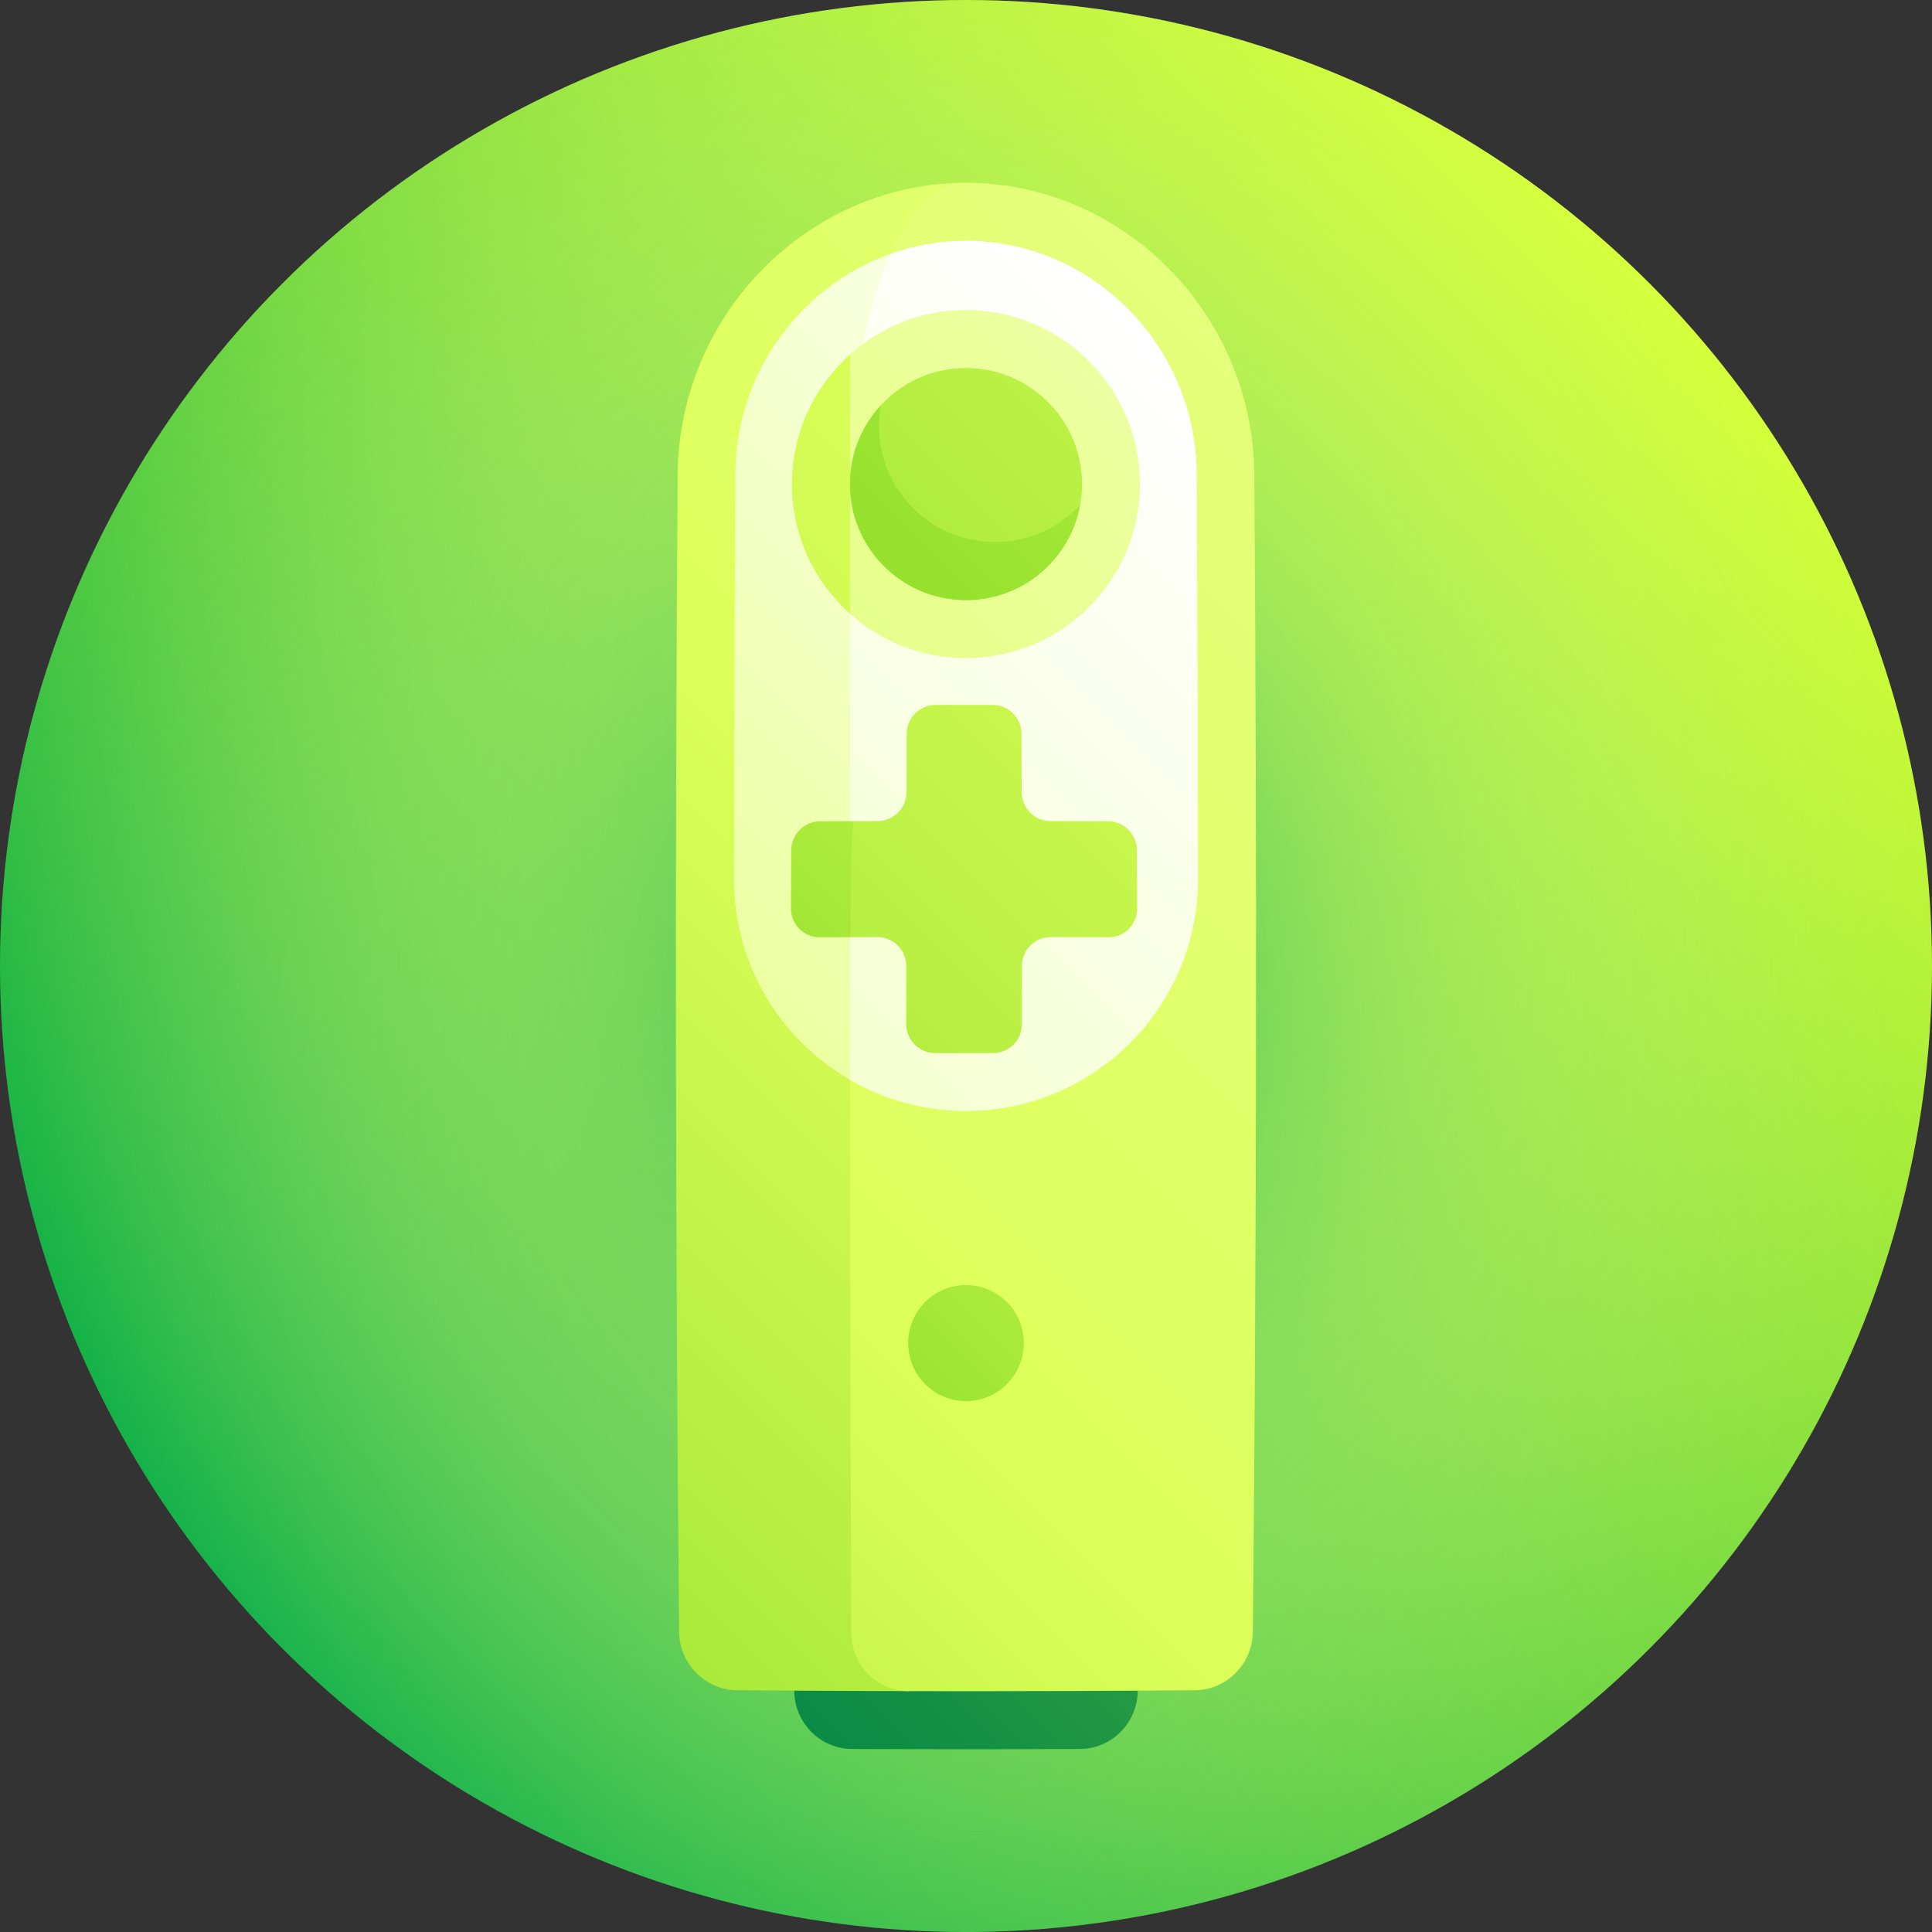 <svg id="Capa_1" enable-background="new 0 0 512 512" height="512" viewBox="0 0 512 512" width="512" xmlns="http://www.w3.org/2000/svg" xmlns:xlink="http://www.w3.org/1999/xlink"><rect x="0" y="0" width="512" height="512" fill="#333333" stroke="none"/><linearGradient id="SVGID_1_" gradientUnits="userSpaceOnUse" x1="74.98" x2="437.019" y1="437.019" y2="74.981"><stop offset="0" stop-color="#00aa45"/><stop offset="1" stop-color="#d3ff33"/></linearGradient><radialGradient id="SVGID_2_" cx="-9159.445" cy="-5179.924" gradientTransform="matrix(1 0 0 1.216 9415.445 6555.045)" gradientUnits="userSpaceOnUse" r="266.234"><stop offset="0" stop-color="#00aa45"/><stop offset=".008" stop-color="#04ab46" stop-opacity=".992"/><stop offset=".115" stop-color="#38bf53" stop-opacity=".885"/><stop offset=".227" stop-color="#67d05f" stop-opacity=".773"/><stop offset=".341" stop-color="#8ede69" stop-opacity=".659"/><stop offset=".458" stop-color="#aeea71" stop-opacity=".542"/><stop offset=".579" stop-color="#c7f377" stop-opacity=".421"/><stop offset=".706" stop-color="#d8f97c" stop-opacity=".295"/><stop offset=".841" stop-color="#e3fd7e" stop-opacity=".159"/><stop offset="1" stop-color="#e6fe7f" stop-opacity="0"/></radialGradient><linearGradient id="SVGID_3_" gradientUnits="userSpaceOnUse" x1="190.934" x2="513.773" y1="477.7" y2="154.861"><stop offset="0" stop-color="#008547"/><stop offset=".12" stop-color="#128f45"/><stop offset=".361" stop-color="#41aa41"/><stop offset=".698" stop-color="#8cd63a"/><stop offset=".991" stop-color="#d3ff33"/></linearGradient><linearGradient id="lg1"><stop offset="0" stop-color="#95e12e"/><stop offset=".5" stop-color="#ddff59"/><stop offset="1" stop-color="#e6fe7f"/></linearGradient><linearGradient id="SVGID_4_" gradientUnits="userSpaceOnUse" x1="54.476" x2="437.092" xlink:href="#lg1" y1="426.741" y2="44.125"/><linearGradient id="SVGID_5_" gradientUnits="userSpaceOnUse" x1="19.697" x2="402.312" xlink:href="#lg1" y1="515.042" y2="132.427"/><linearGradient id="lg2"><stop offset="0" stop-color="#95e12e"/><stop offset=".8" stop-color="#ddff59"/><stop offset="1" stop-color="#e6fe7f"/></linearGradient><linearGradient id="SVGID_6_" gradientUnits="userSpaceOnUse" x1="234.356" x2="360.652" xlink:href="#lg2" y1="377.569" y2="251.274"/><linearGradient id="lg3"><stop offset="0" stop-color="#ddff59"/><stop offset="1" stop-color="#fff"/></linearGradient><linearGradient id="SVGID_7_" gradientUnits="userSpaceOnUse" x1="37.952" x2="342.064" xlink:href="#lg3" y1="365.236" y2="61.124"/><linearGradient id="SVGID_8_" gradientUnits="userSpaceOnUse" x1="-157.436" x2="325.801" xlink:href="#lg3" y1="597.064" y2="113.827"/><linearGradient id="SVGID_9_" gradientUnits="userSpaceOnUse" x1="187.309" x2="337.912" xlink:href="#lg2" y1="265.715" y2="115.113"/><linearGradient id="SVGID_10_" gradientUnits="userSpaceOnUse" x1="132.751" x2="399.197" xlink:href="#lg2" y1="355.746" y2="89.3"/><linearGradient id="SVGID_11_" gradientUnits="userSpaceOnUse" x1="-83.043" x2="264.125" y1="436.55" y2="89.382"><stop offset="0" stop-color="#95e12e"/><stop offset="1" stop-color="#ddff59"/></linearGradient><linearGradient id="SVGID_12_" gradientUnits="userSpaceOnUse" x1="78.283" x2="560.799" xlink:href="#lg3" y1="306.076" y2="-176.439"/><linearGradient id="SVGID_13_" gradientUnits="userSpaceOnUse" x1="170.04" x2="423.024" xlink:href="#lg2" y1="214.252" y2="-38.733"/><linearGradient id="SVGID_14_" gradientUnits="userSpaceOnUse" x1="237.309" x2="435.776" xlink:href="#lg2" y1="146.998" y2="-51.468"/><g><circle cx="256" cy="256" fill="url(#SVGID_1_)" r="256"/><circle cx="256" cy="256" fill="url(#SVGID_2_)" r="256"/><path d="m210.092 371.226c.096 25.606.226 51.211.386 76.817.056 8.485 6.882 15.412 15.241 15.45 20.187.093 40.374.093 60.562 0 8.358-.038 15.184-6.967 15.241-15.45.161-25.606.29-51.211.386-76.817-30.605.115-61.21.115-91.816 0z" fill="url(#SVGID_3_)"/><path d="m179.59 125.586c-.729 102.286-.601 204.571.386 306.856.084 8.471 6.952 15.416 15.328 15.488 15.174.129 30.348.209 45.521.241 4.78-133.228 10.128-266.483 15.175-399.733-41.714.013-76.034 34.823-76.41 77.148z" fill="url(#SVGID_4_)"/><path d="m256 48.438c-16.685.002-30.413 34.483-30.564 76.919-.292 102.466-.24 204.931.155 307.397.036 8.488 6.858 15.401 15.236 15.418 25.29.054 50.579-.027 75.869-.241 8.378-.072 15.243-7.016 15.328-15.488.987-102.286 1.116-204.571.386-306.856-.378-42.326-34.696-77.136-76.41-77.149z" fill="url(#SVGID_5_)"/><path d="m271.321 355.929c.013-8.49-6.852-15.366-15.321-15.367-8.472.001-15.33 6.876-15.321 15.367.011 8.491 6.871 15.383 15.321 15.383 8.449 0 15.31-6.893 15.321-15.383z" fill="url(#SVGID_6_)"/><path d="m194.872 125.488c-.204 35.827-.324 71.654-.361 107.481-.024 22.725 12.37 42.562 30.749 53.211l35.299-106.655-24.421-112.302c-23.783 8.406-41.098 31.394-41.266 58.265z" fill="url(#SVGID_7_)"/><path d="m256 63.813c-6.955 0-13.629 1.211-19.862 3.41-6.463 14.112-10.635 34.921-10.702 58.133-.153 53.608-.211 107.215-.176 160.823 9.049 5.241 19.54 8.258 30.74 8.258 33.937-.01 61.52-27.569 61.489-61.469-.036-35.827-.156-71.654-.361-107.481-.239-33.897-27.662-61.667-61.128-61.674z" fill="url(#SVGID_8_)"/><path d="m226.14 217.616c-2.931.009-5.862.02-8.794.032-4.213.017-7.646 3.473-7.665 7.716-.024 5.121-.046 10.242-.067 15.363-.019 4.243 3.395 7.668 7.621 7.654 2.72-.009 5.441-.017 8.161-.023 5.113-4.966 10.221-9.929 15.322-14.89-4.867-5.289-9.727-10.573-14.578-15.852z" fill="url(#SVGID_9_)"/><path d="m293.636 217.644c-5.086-.02-10.172-.036-15.258-.048-4.212-.01-7.637-3.456-7.641-7.702-.008-5.125-.017-10.249-.026-15.374-.008-4.245-3.418-7.693-7.616-7.698-5.068-.005-10.135-.004-15.204.001-4.198.005-7.608 3.454-7.617 7.698-.01 5.125-.019 10.249-.028 15.374-.005 4.245-3.429 7.692-7.642 7.703-2.154.005-4.309.011-6.464.018-.445 5.127-.689 10.439-.704 15.884-.014 4.952-.027 9.905-.04 14.858 2.38-.006 4.76-.011 7.141-.016 4.226-.007 7.646 3.43 7.641 7.674-.006 5.125-.012 10.249-.017 15.374-.005 4.245 3.427 7.683 7.66 7.681 5.112-.003 10.224-.003 15.335 0 4.235.002 7.665-3.437 7.661-7.682-.005-5.125-.01-10.249-.016-15.374-.006-4.245 3.417-7.682 7.642-7.675 5.101.01 10.201.022 15.302.038 4.226.012 7.639-3.414 7.621-7.655-.021-5.121-.042-10.243-.065-15.364-.019-4.243-3.453-7.698-7.665-7.715z" fill="url(#SVGID_10_)"/><path d="m209.884 128.296c-.012 13.647 5.931 25.903 15.368 34.35 10.247-11.451 20.5-22.91 30.749-34.367-10.248-11.457-20.49-22.911-30.714-34.352-9.434 8.456-15.393 20.723-15.403 34.369z" fill="url(#SVGID_11_)"/><path d="m256 82.154c-11.795-.001-22.552 4.46-30.714 11.773-.029 22.906-.04 45.812-.034 68.719 8.162 7.306 18.934 11.758 30.749 11.758 25.463-.004 46.137-20.661 46.116-46.108-.028-25.445-20.698-46.138-46.117-46.142z" fill="url(#SVGID_12_)"/><path d="m286.744 128.287c-.012-16.975-13.782-30.757-30.744-30.758-16.961.001-30.732 13.783-30.744 30.758-.008 16.974 13.761 30.741 30.744 30.742 16.983-.001 30.753-13.767 30.744-30.742z" fill="url(#SVGID_13_)"/><path d="m263.687 143.654c-16.983-.002-30.749-13.764-30.738-30.743 0-1.883.182-3.722.506-5.511-5.081 5.487-8.196 12.824-8.2 20.887-.008 16.974 13.761 30.741 30.744 30.742 15.099 0 27.651-10.889 30.244-25.232-5.613 6.058-13.638 9.858-22.556 9.857z" fill="url(#SVGID_14_)"/></g></svg>